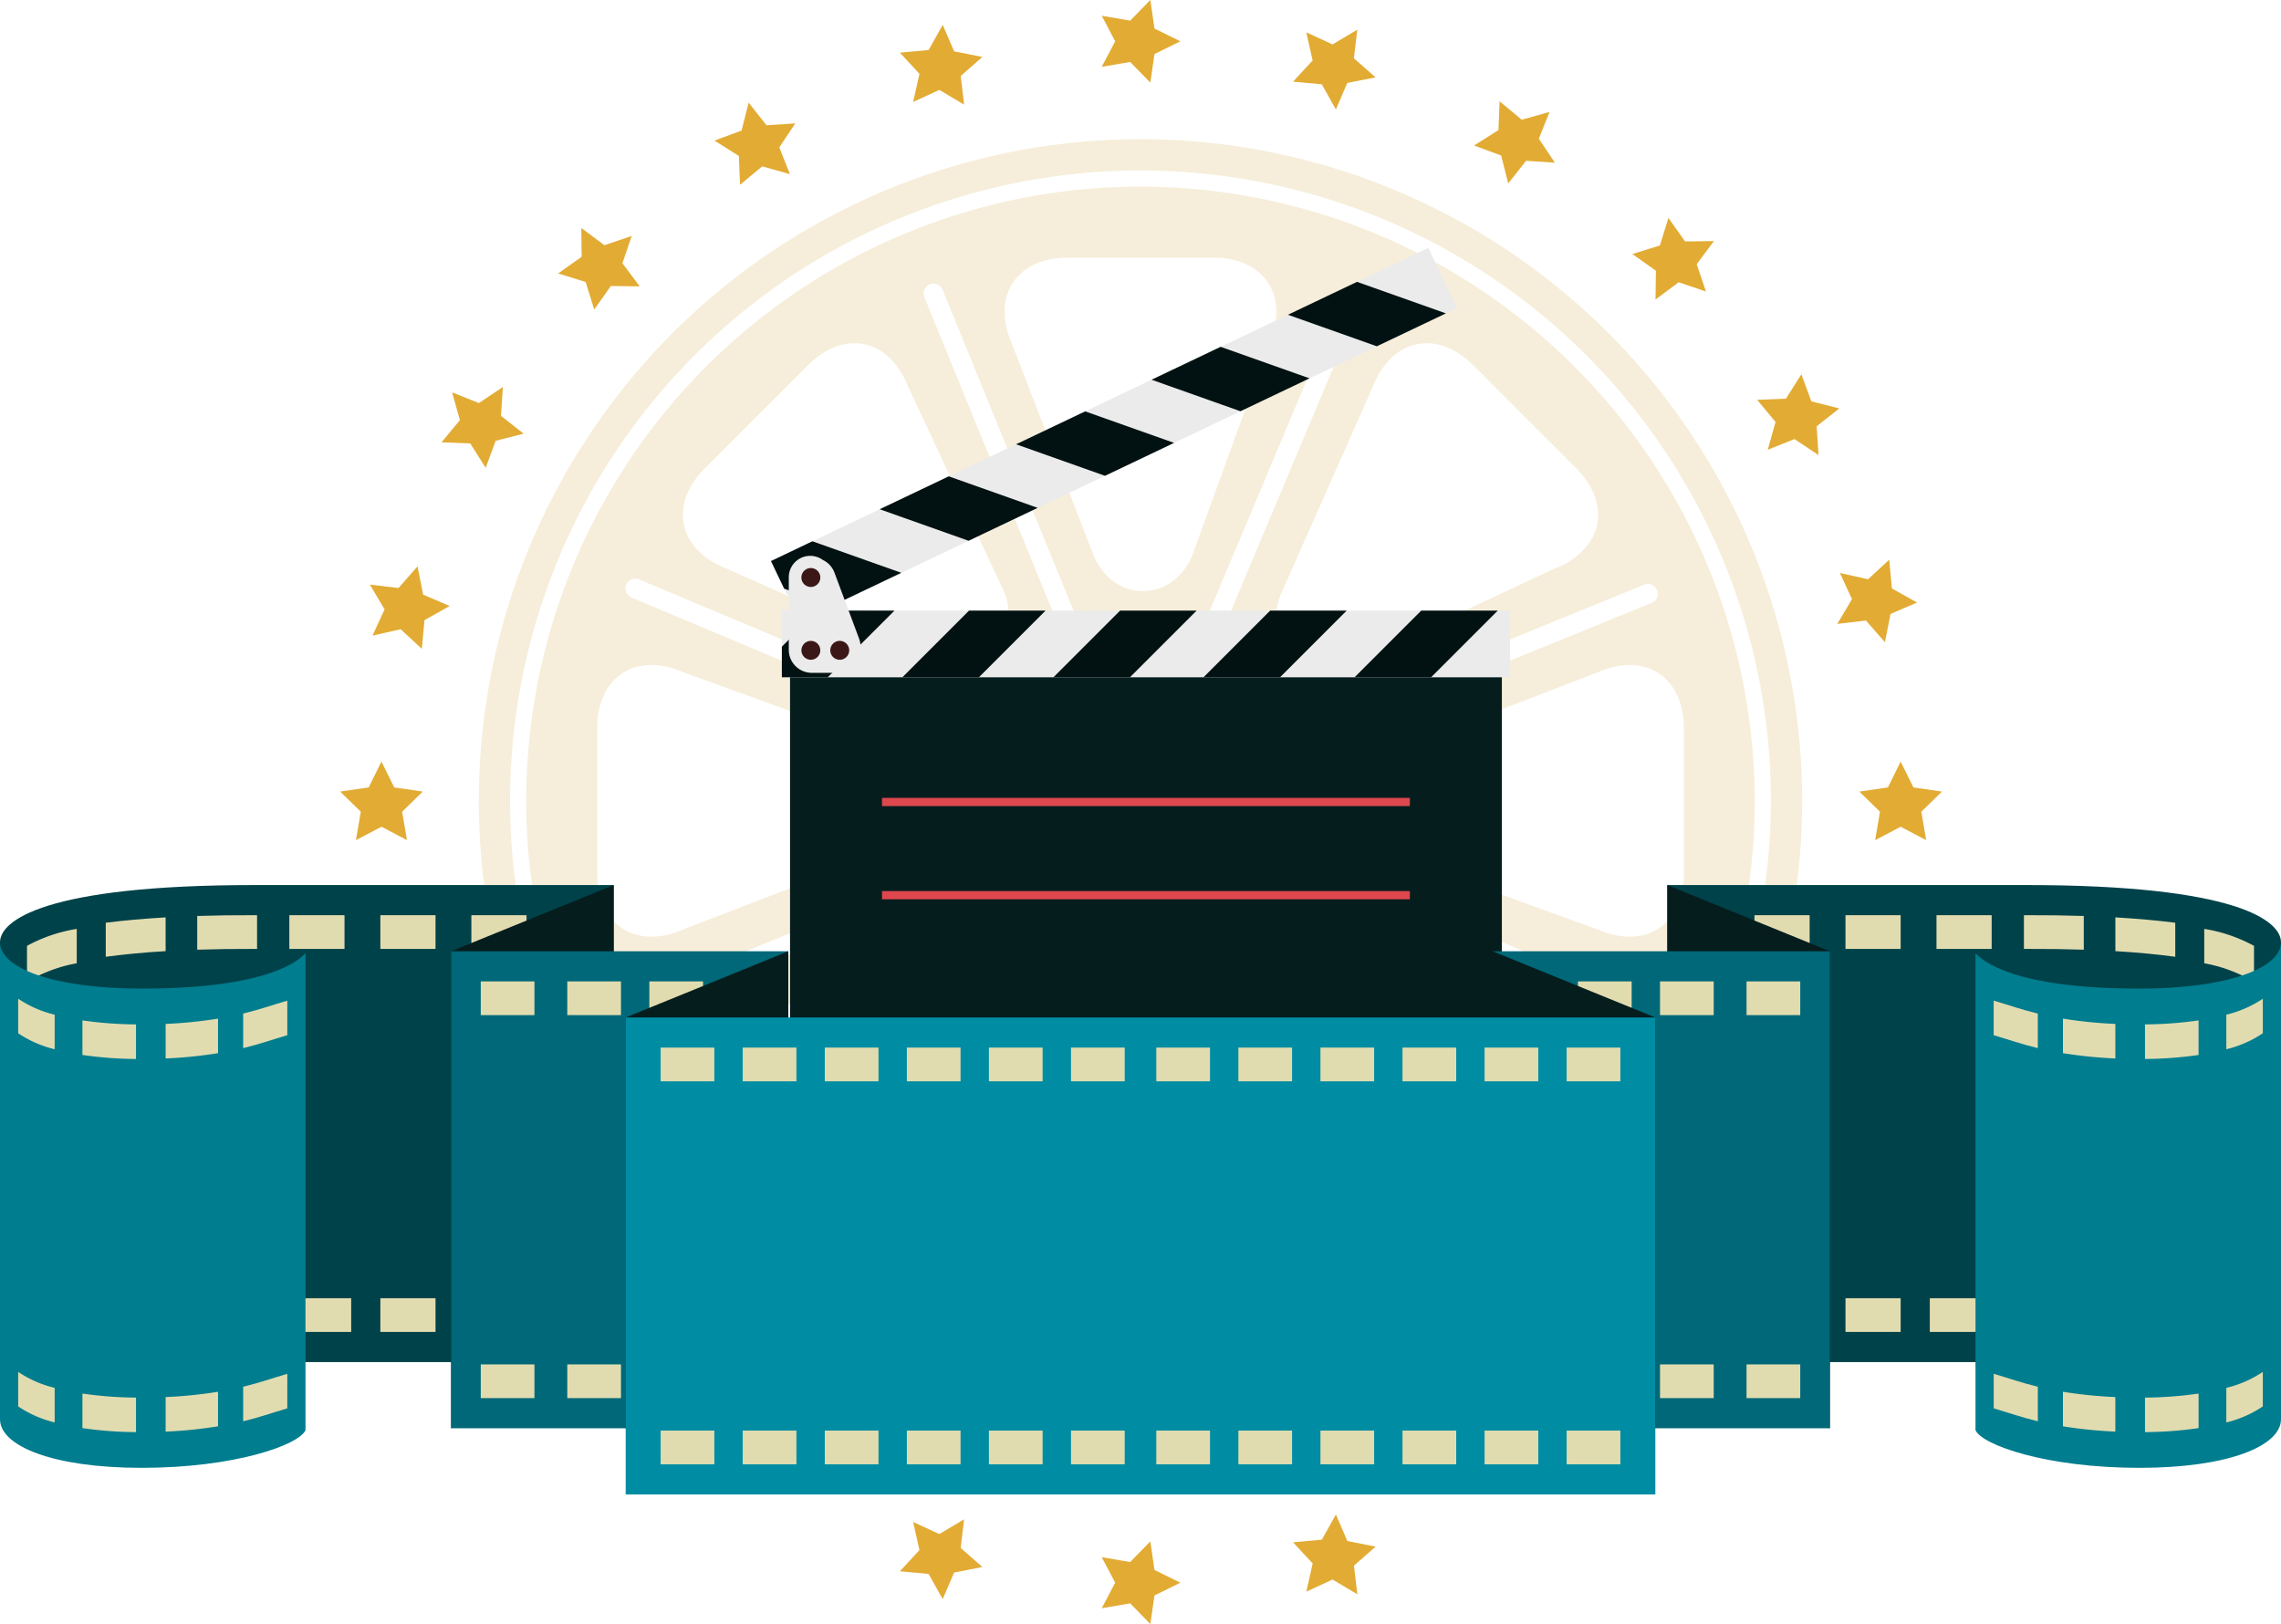 <svg xmlns="http://www.w3.org/2000/svg" width="396.173" height="282.076" viewBox="0 0 396.173 282.076">
  <g id="Grupo_699" data-name="Grupo 699" transform="translate(-956.83 -98.806)">
    <path id="Trazado_2173" data-name="Trazado 2173" d="M1018.651,244.73l.846-4.936-3.586-3.5,4.956-.719,2.216-4.492,2.218,4.492,4.956.719-3.586,3.5.846,4.936-4.434-2.33Zm275.465-8.433-4.957-.719-2.217-4.492-2.216,4.492-4.956.719,3.586,3.5-.846,4.936,4.432-2.33,4.434,2.33-.847-4.936ZM1021.532,209.2l4.885-1.1,3.679,3.4.46-4.987,4.369-2.449-4.6-1.978-.979-4.913-3.3,3.765-4.975-.587,2.56,4.3Zm22.638-43.169-4.165,2.782-4.653-1.855,1.358,4.821-3.2,3.852,5,.2,2.674,4.235,1.736-4.7,4.853-1.235-3.932-3.1Zm22.379-26.24-4.743,1.609-4.014-3,.063,5.008-4.089,2.892,4.783,1.486,1.487,4.784,2.892-4.089,5.008.064-3-4.015Zm23.41-19.226-3.1-3.933-1.234,4.855-4.7,1.735,4.235,2.673.2,5.005,3.852-3.2,4.821,1.358-1.855-4.653,2.782-4.166Zm25.466-4.047,4.549-2.1,4.306,2.559-.588-4.975,3.765-3.3-4.912-.978-1.979-4.6-2.448,4.37-4.988.46,3.4,3.678Zm75.411,249.947-1.978-4.6-2.449,4.37-4.987.46,3.4,3.678-1.1,4.886,4.549-2.1,4.305,2.559-.587-4.974,3.765-3.3ZM1156.624,98.806l-3.5,3.586-4.936-.846,2.331,4.432-2.331,4.434,4.936-.847,3.5,3.587.72-4.957,4.492-2.217-4.492-2.216Zm0,267.729-3.5,3.587-4.936-.847,2.331,4.433-2.331,4.434,4.936-.847,3.5,3.587.72-4.957,4.492-2.217-4.492-2.216Zm35.947-262.573-4.305,2.559-4.549-2.1,1.1,4.885-3.4,3.679,4.987.46,2.449,4.37,1.978-4.6,4.913-.979-3.765-3.3ZM1124.28,362.7l-4.306,2.559-4.549-2.1,1.1,4.885-3.4,3.679,4.988.461,2.448,4.369,1.979-4.6,4.912-.979-3.765-3.3Zm101.679-244.454-4.821,1.358-3.851-3.2-.2,5-4.235,2.674,4.7,1.735,1.235,4.854,3.1-3.933,5,.326L1224.1,122.9Zm20.653,18.414-1.486,4.782-4.784,1.487,4.09,2.892-.064,5.009,4.014-3,4.744,1.609-1.609-4.744,2.995-4.014-5.008.064Zm17.248,40.264,4.653-1.855,4.166,2.781-.327-5,3.933-3.1-4.854-1.234-1.735-4.7-2.674,4.234-5.005.2,3.2,3.852Zm12.075,30.249,4.975-.587,3.3,3.765.978-4.913,4.6-1.978-4.369-2.449-.461-4.987-3.678,3.4-4.885-1.1,2.094,4.549Z" fill="#db9600" opacity="0.8"/>
    <g id="Grupo_687" data-name="Grupo 687" opacity="0.7">
      <path id="Trazado_2174" data-name="Trazado 2174" d="M1236.182,156.648a114.923,114.923,0,1,0,0,162.52A114.932,114.932,0,0,0,1236.182,156.648ZM1154.917,347.4a109.489,109.489,0,1,1,109.488-109.489A109.614,109.614,0,0,1,1154.917,347.4Z" fill="#f2e7cb"/>
      <path id="Trazado_2175" data-name="Trazado 2175" d="M1154.917,131.221A106.687,106.687,0,1,0,1261.6,237.908,106.807,106.807,0,0,0,1154.917,131.221Zm41.838,31.848c3.778-5.76,10.458-6.314,15.951-.813l17.858,17.858c3.536,3.536,4.57,7.558,3.327,10.983-.045.124-.111.242-.162.364a8.222,8.222,0,0,1-.335.752,12.007,12.007,0,0,1-6.422,5.284l-35.632,16.665c-8.255,3.274-15.351-3.822-12.076-12.077l16.059-36.228A15.439,15.439,0,0,1,1196.755,163.069Zm-63.99-15.161c1.768-2.687,5.088-4.355,9.532-4.355h25.252c8.886,0,13.27,6.669,9.747,14.831l-13.414,36.969a12.063,12.063,0,0,1-.735,1.436c-4.017,6.7-13.039,6.22-16.34-1.433l-14.268-36.97C1130.777,154.3,1130.995,150.6,1132.765,147.908Zm-55.482,34.625a15.408,15.408,0,0,1,1.99-2.419l17.858-17.858c6.277-6.277,14.106-4.666,17.381,3.6l16.655,35.623a9.826,9.826,0,0,1-.2,8.317c-2,3.807-6.709,5.809-11.869,3.761L1082.862,197.5C1075.638,194.631,1073.495,188.285,1077.283,182.533Zm-16.722,68V225.281a12.72,12.72,0,0,1,1.8-6.911c2.52-3.949,7.43-5.266,13.041-2.839l36.97,13.407c5.607,2.422,7.357,7.924,5.254,12.27a10.129,10.129,0,0,1-5.255,4.815l-36.97,14.259C1067.238,263.8,1060.561,259.421,1060.561,250.534Zm53.284,60.9c-3.581,6.963-10.823,8.012-16.715,2.119l-17.859-17.85c-3.536-3.536-4.569-7.558-3.326-10.984.965-2.663,3.307-4.966,6.919-6.4l35.63-16.664c8.264-3.275,15.351,3.812,12.077,12.076l-16.059,36.228Q1114.2,310.731,1113.845,311.43Zm63.229,16.472c-1.767,2.688-5.084,4.358-9.528,4.358H1142.3c-8.887,0-13.279-6.678-9.756-14.83l9.716-26.777,3.7-10.2c3.523-8.162,13.551-8.162,17.074-.009l14.267,36.978C1179.058,321.5,1178.842,325.213,1177.074,327.9Zm56.74-37.109c-.007.019-.019.039-.026.058a10.919,10.919,0,0,1-.515,1.189,14.44,14.44,0,0,1-2.711,3.659l-17.858,17.85c-6.278,6.286-14.1,4.674-17.381-3.59l-16.655-35.631a9.831,9.831,0,0,1,.2-8.313c2-3.808,6.709-5.813,11.874-3.766l36.228,16.058C1233.166,280.77,1235.625,285.787,1233.814,290.793Zm10.423-15.338a1.706,1.706,0,0,1-1.574,1.044,1.68,1.68,0,0,1-.66-.133l-67.557-28.4c-.014-.007-.026-.016-.039-.022a22.016,22.016,0,0,1-9.656,9.554.376.376,0,0,1,.02.04l27.689,67.853a1.7,1.7,0,0,1-.935,2.223,1.686,1.686,0,0,1-.643.127,1.7,1.7,0,0,1-1.58-1.061l-27.689-67.853c-.005-.015-.006-.029-.012-.043a22.023,22.023,0,0,1-13.585-.072.313.313,0,0,1-.013.043l-28.4,67.558a1.705,1.705,0,1,1-3.144-1.321l28.4-67.557c.007-.016.015-.027.021-.04a22.007,22.007,0,0,1-9.553-9.656c-.016.007-.027.015-.04.021l-67.853,27.689a1.682,1.682,0,0,1-.644.126,1.705,1.705,0,0,1-.645-3.284L1134,244.6c.014-.006.029-.007.042-.013a22.011,22.011,0,0,1,.073-13.584c-.015,0-.03-.007-.044-.013l-67.558-28.4a1.705,1.705,0,1,1,1.322-3.144l67.558,28.4c.015.006.027.016.04.022a22.031,22.031,0,0,1,9.659-9.554c-.007-.015-.018-.027-.025-.042l-27.688-67.851a1.705,1.705,0,1,1,3.158-1.289l27.688,67.851c.007.015.008.031.015.047a22.023,22.023,0,0,1,13.582.071.475.475,0,0,1,.013-.046l28.4-67.558a1.705,1.705,0,1,1,3.144,1.322l-28.4,67.556c-.007.016-.018.027-.025.042a22.025,22.025,0,0,1,9.558,9.656c.015-.007.026-.016.041-.022l67.851-27.688a1.705,1.705,0,1,1,1.289,3.158l-67.85,27.688c-.014.005-.03.008-.043.014a22.027,22.027,0,0,1-.073,13.583.385.385,0,0,1,.044.013l67.558,28.4A1.707,1.707,0,0,1,1244.237,275.455Zm2.495-17c-2.673,3.146-7.193,4.034-12.289,1.832l-36.98-13.415c-5.6-2.422-7.356-7.921-5.252-12.265a10.132,10.132,0,0,1,5.255-4.812l36.978-14.259c8.153-3.53,14.831.861,14.831,9.748v25.252A12.008,12.008,0,0,1,1246.732,258.45Z" fill="#f2e7cb"/>
      <path id="Trazado_2176" data-name="Trazado 2176" d="M1154.917,219.4A18.507,18.507,0,1,0,1168,224.826,18.38,18.38,0,0,0,1154.917,219.4Zm5.27,23.769a7.45,7.45,0,1,1,0-10.532A7.458,7.458,0,0,1,1160.187,243.174Z" fill="#f2e7cb"/>
    </g>
    <g id="Grupo_693" data-name="Grupo 693">
      <g id="Grupo_690" data-name="Grupo 690">
        <path id="Trazado_2177" data-name="Trazado 2177" d="M1216.615,210.5H1094.045v80.329h123.635V210.5Z" fill="#061d1e"/>
        <g id="Grupo_688" data-name="Grupo 688">
          <path id="Trazado_2178" data-name="Trazado 2178" d="M1107.909,204.86v-.115h-15.281v11.7H1219.1V204.86Z" fill="#ebebeb"/>
          <path id="Trazado_2179" data-name="Trazado 2179" d="M1098.9,204.86h13.289L1100.6,216.444h-7.974v-5.316Zm14.657,11.584h13.289l11.583-11.584h-13.289Zm90.122-11.584-11.581,11.584h13.288l11.583-11.584Zm-37.82,11.584h13.288l11.583-11.584h-13.289Zm-26.063,0h13.289l11.583-11.584h-13.289Z" fill="#021111"/>
        </g>
        <g id="Grupo_689" data-name="Grupo 689">
          <path id="Trazado_2180" data-name="Trazado 2180" d="M1201.7,237.391v1.429h-91.679v-1.429Zm-91.679,17.615H1201.7v-1.429h-91.679Z" fill="#dd474d"/>
        </g>
      </g>
      <g id="Grupo_691" data-name="Grupo 691">
        <path id="Trazado_2181" data-name="Trazado 2181" d="M1090.737,196.255l2.767,5.807c2.151.8,4.206,1.847,6.344,2.683l110.044-52.429-4.983-10.457Z" fill="#ebebeb"/>
        <path id="Trazado_2182" data-name="Trazado 2182" d="M1121.616,181.542l15.44,5.475-12,5.717-15.439-5.476Zm-30.879,14.713,2.29,4.8,8.344,2.959,12-5.716-15.439-5.475Zm66.1-31.493,15.439,5.475,12-5.716-15.439-5.474Zm35.685-17-12,5.717,15.439,5.474,12-5.715Zm-59.213,28.212,15.439,5.475,12-5.716-15.439-5.474Z" fill="#021111"/>
      </g>
      <g id="Grupo_692" data-name="Grupo 692">
        <path id="Trazado_2183" data-name="Trazado 2183" d="M1106.319,211.146a5.294,5.294,0,0,0-.273-1.4l-4.234-11.342a3.975,3.975,0,0,0-2.063-2.333,3.721,3.721,0,0,0-5.919,3v12.68a4,4,0,0,0,4.083,3.919h4.032A4.3,4.3,0,0,0,1106.319,211.146Z" fill="#ebebeb"/>
        <circle id="Elipse_84" data-name="Elipse 84" cx="1.643" cy="1.643" r="1.643" transform="translate(1096.019 210.119)" fill="#3b1717"/>
        <path id="Trazado_2184" data-name="Trazado 2184" d="M1104.323,211.762a1.643,1.643,0,1,1-1.643-1.643A1.643,1.643,0,0,1,1104.323,211.762Z" fill="#3b1717"/>
        <path id="Trazado_2185" data-name="Trazado 2185" d="M1099.305,199.114a1.643,1.643,0,1,1-1.643-1.643A1.643,1.643,0,0,1,1099.305,199.114Z" fill="#3b1717"/>
      </g>
    </g>
    <g id="Grupo_698" data-name="Grupo 698">
      <g id="Grupo_694" data-name="Grupo 694">
        <path id="Trazado_2186" data-name="Trazado 2186" d="M1001.045,252.532c-36.533,0-44.215,6.207-44.215,9.935V345.32c0-2.882,4.6-7.246,23.559-9.076,5.565-.532,12.366-.855,20.656-.855h62.37V252.534Z" fill="#00424a"/>
        <path id="Trazado_2187" data-name="Trazado 2187" d="M961.519,269.346a25.656,25.656,0,0,1,8.641-3.226v-5.971a26.876,26.876,0,0,0-8.641,2.943Z" fill="#e1dcb0"/>
        <path id="Trazado_2188" data-name="Trazado 2188" d="M1000.966,257.77c-3.533-.013-6.817.035-9.882.133v5.857c3.065-.1,6.349-.148,9.882-.135l.512,0v-5.855Z" fill="#e1dcb0"/>
        <path id="Trazado_2189" data-name="Trazado 2189" d="M975.2,264.99c3.075-.417,6.524-.748,10.395-.98v-5.863c-3.871.224-7.32.54-10.395.929Z" fill="#e1dcb0"/>
        <rect id="Rectángulo_586" data-name="Rectángulo 586" width="9.582" height="5.856" transform="translate(1038.697 257.771)" fill="#e1dcb0"/>
        <rect id="Rectángulo_587" data-name="Rectángulo 587" width="9.582" height="5.856" transform="translate(1022.891 257.771)" fill="#e1dcb0"/>
        <rect id="Rectángulo_588" data-name="Rectángulo 588" width="9.582" height="5.856" transform="translate(1007.084 257.771)" fill="#e1dcb0"/>
        <rect id="Rectángulo_589" data-name="Rectángulo 589" width="9.582" height="5.856" transform="translate(1022.891 324.296)" fill="#e1dcb0"/>
        <rect id="Rectángulo_590" data-name="Rectángulo 590" width="9.582" height="5.856" transform="translate(1008.245 324.296)" fill="#e1dcb0"/>
        <path id="Trazado_2190" data-name="Trazado 2190" d="M1035.194,264.027h-.005v82.859l28.226-11.5V252.534Z" fill="#061d1e"/>
        <rect id="Rectángulo_591" data-name="Rectángulo 591" width="58.559" height="82.854" transform="translate(1035.189 264.031)" fill="#006878"/>
        <rect id="Rectángulo_592" data-name="Rectángulo 592" width="9.326" height="5.856" transform="translate(1069.612 269.269)" fill="#e1dcb0"/>
        <rect id="Rectángulo_593" data-name="Rectángulo 593" width="9.326" height="5.856" transform="translate(1055.358 269.269)" fill="#e1dcb0"/>
        <rect id="Rectángulo_594" data-name="Rectángulo 594" width="9.326" height="5.856" transform="translate(1040.329 269.269)" fill="#e1dcb0"/>
        <rect id="Rectángulo_595" data-name="Rectángulo 595" width="9.326" height="5.856" transform="translate(1055.358 335.792)" fill="#e1dcb0"/>
        <rect id="Rectángulo_596" data-name="Rectángulo 596" width="9.326" height="5.856" transform="translate(1040.329 335.792)" fill="#e1dcb0"/>
        <path id="Trazado_2191" data-name="Trazado 2191" d="M1065.527,275.524h-.005v82.859l28.226-11.5V264.031Z" fill="#061d1e"/>
        <path id="Trazado_2192" data-name="Trazado 2192" d="M981.413,270.518c-15.193,0-24.583-3.53-24.583-8.051V345.32c0,4.636,9.162,8.438,24.583,8.438,16.218,0,27.315-3.972,28.476-6.533V264.373c-1.161,1.2-6.283,6.145-28.476,6.145Z" fill="#007d8f"/>
        <path id="Trazado_2193" data-name="Trazado 2193" d="M971.146,340.857v6a68.5,68.5,0,0,0,9.306.7v-6a68.336,68.336,0,0,1-9.306-.7Z" fill="#e1dcb0"/>
        <path id="Trazado_2194" data-name="Trazado 2194" d="M959.991,337.093v6a19.549,19.549,0,0,0,6.335,2.774v-6a19.549,19.549,0,0,1-6.335-2.774Z" fill="#e1dcb0"/>
        <path id="Trazado_2195" data-name="Trazado 2195" d="M985.6,341.466v6a79.033,79.033,0,0,0,9.1-.92v-6a79.251,79.251,0,0,1-9.1.92Z" fill="#e1dcb0"/>
        <path id="Trazado_2196" data-name="Trazado 2196" d="M999.066,345.673c2.761-.669,4.967-1.453,7.662-2.247v-6c-2.7.793-4.9,1.577-7.662,2.246Z" fill="#e1dcb0"/>
        <path id="Trazado_2197" data-name="Trazado 2197" d="M1006.728,278.61v-6c-2.694.793-4.9,1.577-7.662,2.247v6c2.761-.669,4.968-1.453,7.662-2.246Z" fill="#e1dcb0"/>
        <path id="Trazado_2198" data-name="Trazado 2198" d="M966.325,275.051a19.552,19.552,0,0,1-6.334-2.774v6a19.573,19.573,0,0,0,6.334,2.775Z" fill="#e1dcb0"/>
        <path id="Trazado_2199" data-name="Trazado 2199" d="M980.452,282.74v-6.005a68.354,68.354,0,0,1-9.306-.694v6.005a68.5,68.5,0,0,0,9.306.694Z" fill="#e1dcb0"/>
        <path id="Trazado_2200" data-name="Trazado 2200" d="M994.7,281.733v-6a79.028,79.028,0,0,1-9.1.92v6a79.259,79.259,0,0,0,9.1-.919Z" fill="#e1dcb0"/>
      </g>
      <g id="Grupo_697" data-name="Grupo 697">
        <path id="Trazado_2201" data-name="Trazado 2201" d="M1308.788,252.532c36.533,0,44.215,6.207,44.215,9.935V345.32c0-2.882-4.6-7.246-23.559-9.076-5.565-.532-12.367-.855-20.656-.855h-62.37V252.534Z" fill="#00424a"/>
        <path id="Trazado_2202" data-name="Trazado 2202" d="M1348.314,269.346a25.656,25.656,0,0,0-8.641-3.226v-5.971a26.876,26.876,0,0,1,8.641,2.943Z" fill="#e1dcb0"/>
        <path id="Trazado_2203" data-name="Trazado 2203" d="M1308.867,257.77c3.533-.013,6.818.035,9.882.133v5.857c-3.064-.1-6.349-.148-9.882-.135l-.512,0v-5.855Z" fill="#e1dcb0"/>
        <path id="Trazado_2204" data-name="Trazado 2204" d="M1334.636,264.99c-3.075-.417-6.524-.748-10.4-.98v-5.863c3.871.224,7.32.54,10.4.929Z" fill="#e1dcb0"/>
        <rect id="Rectángulo_597" data-name="Rectángulo 597" width="9.582" height="5.856" transform="translate(1261.554 257.771)" fill="#e1dcb0"/>
        <rect id="Rectángulo_598" data-name="Rectángulo 598" width="9.582" height="5.856" transform="translate(1277.361 257.771)" fill="#e1dcb0"/>
        <rect id="Rectángulo_599" data-name="Rectángulo 599" width="9.582" height="5.856" transform="translate(1293.168 257.771)" fill="#e1dcb0"/>
        <rect id="Rectángulo_600" data-name="Rectángulo 600" width="9.582" height="5.856" transform="translate(1277.361 324.296)" fill="#e1dcb0"/>
        <rect id="Rectángulo_601" data-name="Rectángulo 601" width="9.582" height="5.856" transform="translate(1292.006 324.296)" fill="#e1dcb0"/>
        <path id="Trazado_2205" data-name="Trazado 2205" d="M1274.639,264.027h.005v82.859l-28.226-11.5V252.534Z" fill="#061d1e"/>
        <rect id="Rectángulo_602" data-name="Rectángulo 602" width="58.558" height="82.854" transform="translate(1216.086 264.031)" fill="#006878"/>
        <rect id="Rectángulo_603" data-name="Rectángulo 603" width="9.326" height="5.856" transform="translate(1230.895 269.269)" fill="#e1dcb0"/>
        <rect id="Rectángulo_604" data-name="Rectángulo 604" width="9.326" height="5.856" transform="translate(1245.149 269.269)" fill="#e1dcb0"/>
        <rect id="Rectángulo_605" data-name="Rectángulo 605" width="9.326" height="5.856" transform="translate(1260.177 269.269)" fill="#e1dcb0"/>
        <rect id="Rectángulo_606" data-name="Rectángulo 606" width="9.326" height="5.856" transform="translate(1245.149 335.792)" fill="#e1dcb0"/>
        <rect id="Rectángulo_607" data-name="Rectángulo 607" width="9.326" height="5.856" transform="translate(1260.177 335.792)" fill="#e1dcb0"/>
        <path id="Trazado_2206" data-name="Trazado 2206" d="M1244.307,275.524h.005v82.859l-28.226-11.5V264.031Z" fill="#061d1e"/>
        <path id="Trazado_2207" data-name="Trazado 2207" d="M1328.42,270.518c15.193,0,24.583-3.53,24.583-8.051V345.32c0,4.636-9.162,8.438-24.583,8.438-16.218,0-27.315-3.972-28.477-6.533V264.373c1.162,1.2,6.284,6.145,28.477,6.145Z" fill="#007d8f"/>
        <path id="Trazado_2208" data-name="Trazado 2208" d="M1338.688,340.857v6a68.526,68.526,0,0,1-9.307.7v-6a68.364,68.364,0,0,0,9.307-.7Z" fill="#e1dcb0"/>
        <path id="Trazado_2209" data-name="Trazado 2209" d="M1349.842,337.093v6a19.55,19.55,0,0,1-6.335,2.774v-6a19.55,19.55,0,0,0,6.335-2.774Z" fill="#e1dcb0"/>
        <path id="Trazado_2210" data-name="Trazado 2210" d="M1324.229,341.466v6a79.054,79.054,0,0,1-9.1-.92v-6a79.272,79.272,0,0,0,9.1.92Z" fill="#e1dcb0"/>
        <path id="Trazado_2211" data-name="Trazado 2211" d="M1310.767,345.673c-2.761-.669-4.967-1.453-7.662-2.247v-6c2.7.793,4.9,1.577,7.662,2.246Z" fill="#e1dcb0"/>
        <path id="Trazado_2212" data-name="Trazado 2212" d="M1303.1,278.61v-6c2.694.793,4.9,1.577,7.662,2.247v6c-2.761-.669-4.968-1.453-7.662-2.246Z" fill="#e1dcb0"/>
        <path id="Trazado_2213" data-name="Trazado 2213" d="M1343.507,275.051a19.55,19.55,0,0,0,6.335-2.774v6a19.561,19.561,0,0,1-6.335,2.775Z" fill="#e1dcb0"/>
        <path id="Trazado_2214" data-name="Trazado 2214" d="M1329.381,282.74v-6.005a68.342,68.342,0,0,0,9.306-.694v6.005a68.5,68.5,0,0,1-9.306.694Z" fill="#e1dcb0"/>
        <path id="Trazado_2215" data-name="Trazado 2215" d="M1315.132,281.733v-6a79.054,79.054,0,0,0,9.1.92v6a79.284,79.284,0,0,1-9.1-.919Z" fill="#e1dcb0"/>
        <path id="Trazado_2216" data-name="Trazado 2216" d="M1154.917,275.526h-89.394V358.38h178.789V275.526Z" fill="#008da3"/>
        <g id="Grupo_695" data-name="Grupo 695">
          <rect id="Rectángulo_608" data-name="Rectángulo 608" width="9.326" height="5.856" transform="translate(1142.846 347.287)" fill="#e1dcb0"/>
          <rect id="Rectángulo_609" data-name="Rectángulo 609" width="9.326" height="5.856" transform="translate(1128.591 347.287)" fill="#e1dcb0"/>
          <rect id="Rectángulo_610" data-name="Rectángulo 610" width="9.326" height="5.856" transform="translate(1114.337 347.287)" fill="#e1dcb0"/>
          <rect id="Rectángulo_611" data-name="Rectángulo 611" width="9.326" height="5.856" transform="translate(1100.083 347.287)" fill="#e1dcb0"/>
          <rect id="Rectángulo_612" data-name="Rectángulo 612" width="9.326" height="5.856" transform="translate(1085.829 347.287)" fill="#e1dcb0"/>
          <rect id="Rectángulo_613" data-name="Rectángulo 613" width="9.326" height="5.856" transform="translate(1071.575 347.287)" fill="#e1dcb0"/>
          <rect id="Rectángulo_614" data-name="Rectángulo 614" width="9.326" height="5.856" transform="translate(1142.846 280.763)" fill="#e1dcb0"/>
          <rect id="Rectángulo_615" data-name="Rectángulo 615" width="9.326" height="5.856" transform="translate(1128.591 280.763)" fill="#e1dcb0"/>
          <rect id="Rectángulo_616" data-name="Rectángulo 616" width="9.326" height="5.856" transform="translate(1114.337 280.763)" fill="#e1dcb0"/>
          <rect id="Rectángulo_617" data-name="Rectángulo 617" width="9.326" height="5.856" transform="translate(1100.083 280.763)" fill="#e1dcb0"/>
          <rect id="Rectángulo_618" data-name="Rectángulo 618" width="9.326" height="5.856" transform="translate(1085.829 280.763)" fill="#e1dcb0"/>
          <rect id="Rectángulo_619" data-name="Rectángulo 619" width="9.326" height="5.856" transform="translate(1071.575 280.763)" fill="#e1dcb0"/>
        </g>
        <g id="Grupo_696" data-name="Grupo 696">
          <rect id="Rectángulo_620" data-name="Rectángulo 620" width="9.326" height="5.856" transform="translate(1157.662 347.287)" fill="#e1dcb0"/>
          <rect id="Rectángulo_621" data-name="Rectángulo 621" width="9.326" height="5.856" transform="translate(1171.916 347.287)" fill="#e1dcb0"/>
          <rect id="Rectángulo_622" data-name="Rectángulo 622" width="9.326" height="5.856" transform="translate(1186.17 347.287)" fill="#e1dcb0"/>
          <rect id="Rectángulo_623" data-name="Rectángulo 623" width="9.326" height="5.856" transform="translate(1200.424 347.287)" fill="#e1dcb0"/>
          <rect id="Rectángulo_624" data-name="Rectángulo 624" width="9.326" height="5.856" transform="translate(1214.678 347.287)" fill="#e1dcb0"/>
          <rect id="Rectángulo_625" data-name="Rectángulo 625" width="9.326" height="5.856" transform="translate(1228.932 347.287)" fill="#e1dcb0"/>
          <rect id="Rectángulo_626" data-name="Rectángulo 626" width="9.326" height="5.856" transform="translate(1157.662 280.763)" fill="#e1dcb0"/>
          <rect id="Rectángulo_627" data-name="Rectángulo 627" width="9.326" height="5.856" transform="translate(1171.916 280.763)" fill="#e1dcb0"/>
          <rect id="Rectángulo_628" data-name="Rectángulo 628" width="9.326" height="5.856" transform="translate(1186.17 280.763)" fill="#e1dcb0"/>
          <rect id="Rectángulo_629" data-name="Rectángulo 629" width="9.326" height="5.856" transform="translate(1200.424 280.763)" fill="#e1dcb0"/>
          <rect id="Rectángulo_630" data-name="Rectángulo 630" width="9.326" height="5.856" transform="translate(1214.678 280.763)" fill="#e1dcb0"/>
          <rect id="Rectángulo_631" data-name="Rectángulo 631" width="9.326" height="5.856" transform="translate(1228.932 280.763)" fill="#e1dcb0"/>
        </g>
      </g>
    </g>
  </g>
</svg>
